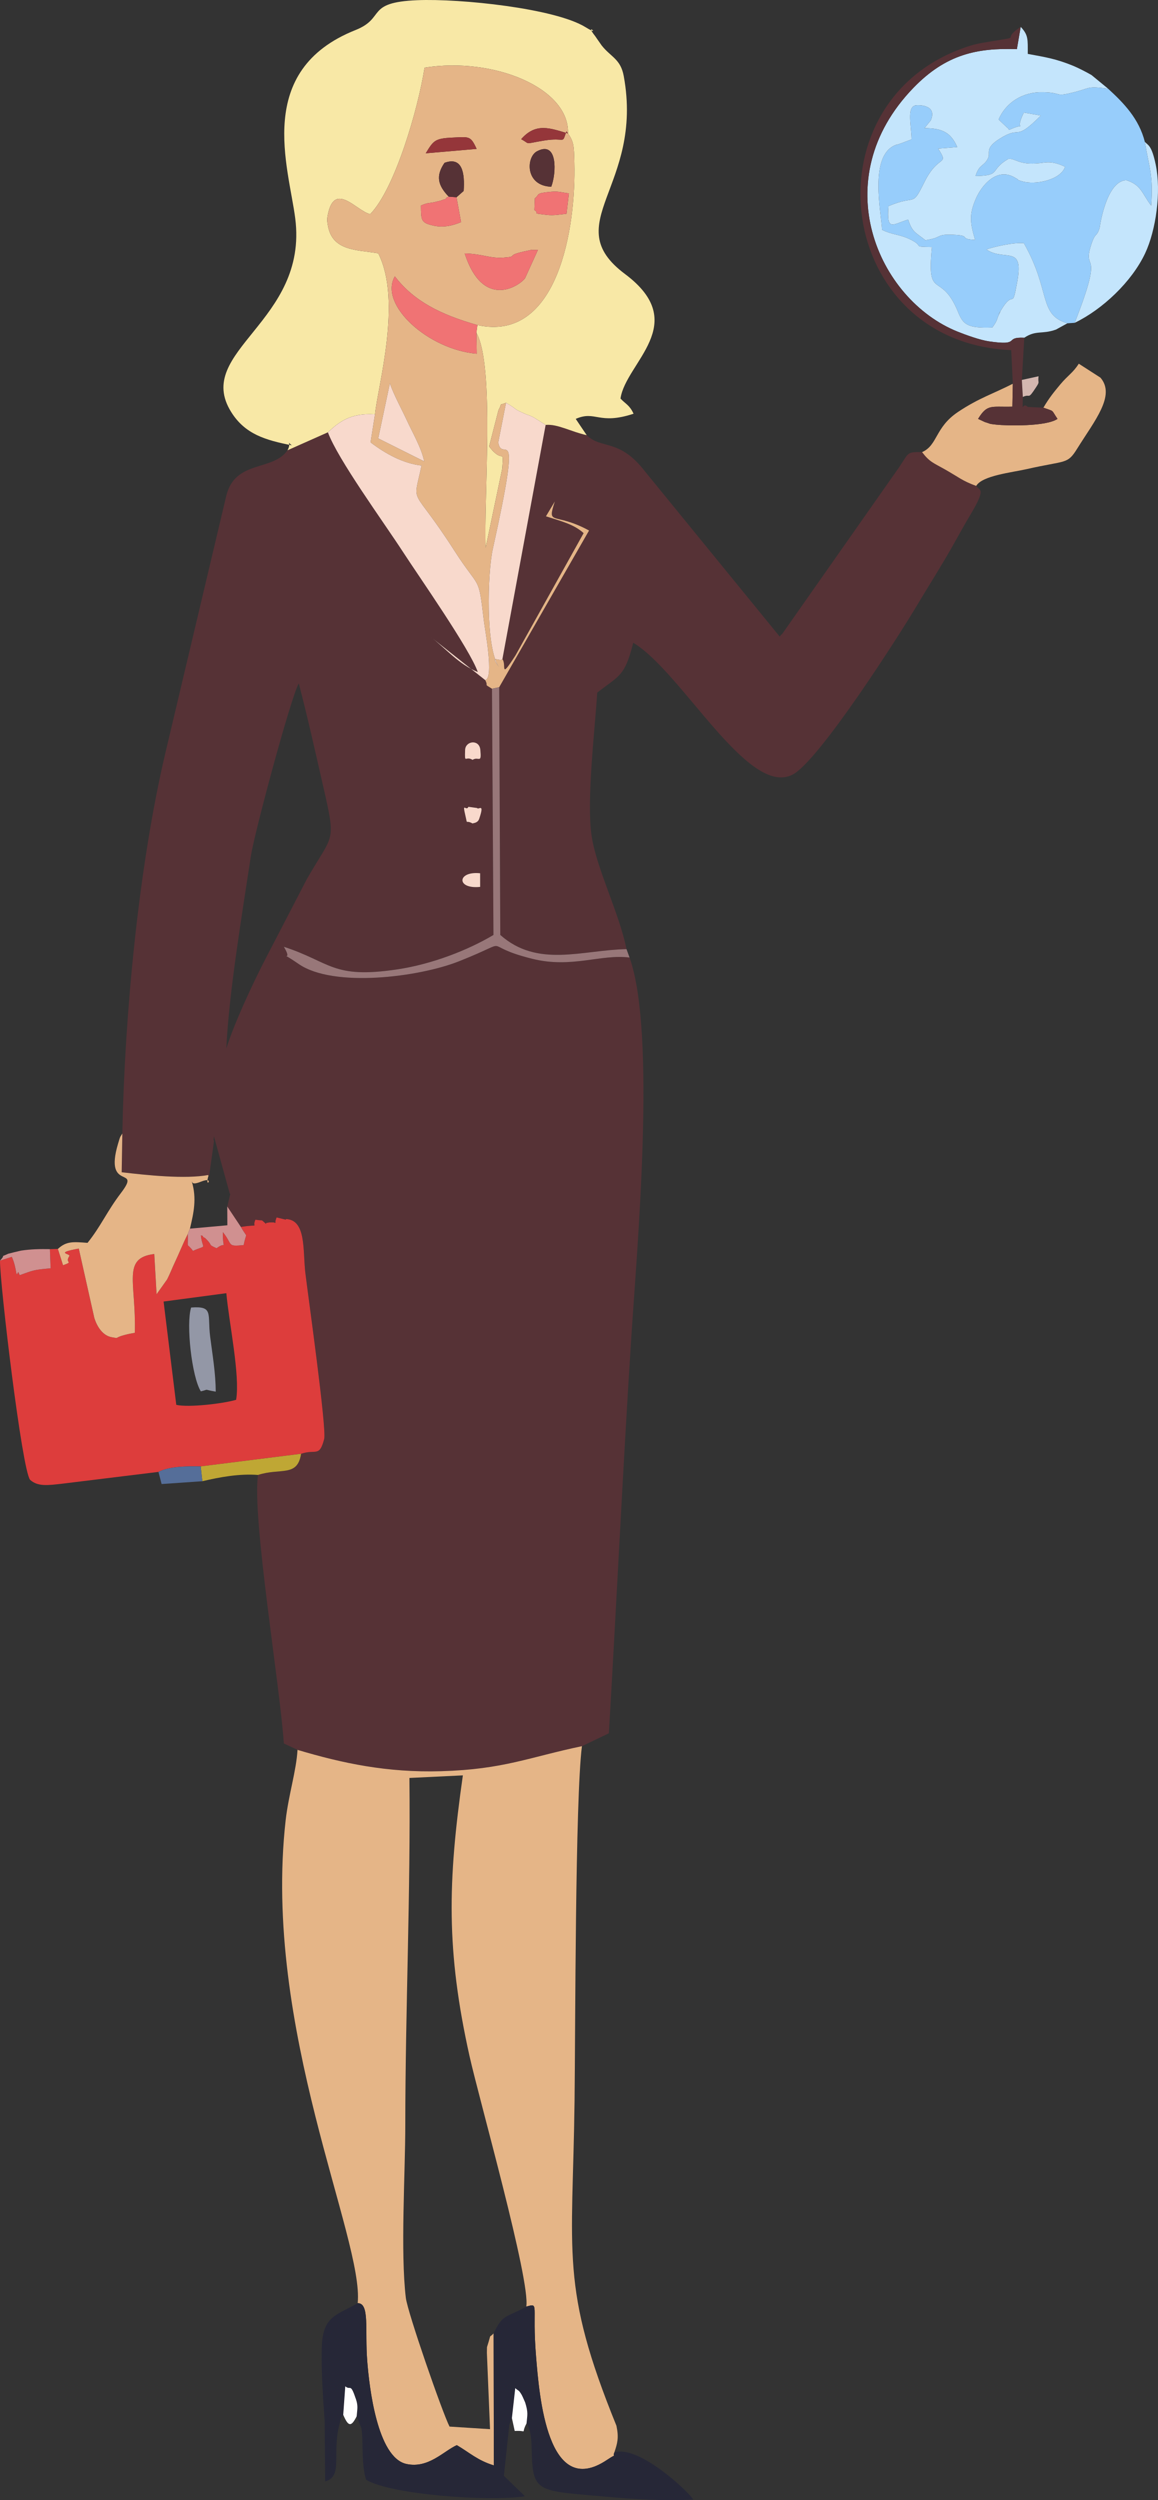 <?xml version="1.0" encoding="UTF-8"?>
<!DOCTYPE svg PUBLIC "-//W3C//DTD SVG 1.1//EN" "http://www.w3.org/Graphics/SVG/1.1/DTD/svg11.dtd">
<!-- Creator: CorelDRAW -->
<svg xmlns="http://www.w3.org/2000/svg" xml:space="preserve" width="100%" height="100%" version="1.1" style="shape-rendering:geometricPrecision; text-rendering:geometricPrecision; image-rendering:optimizeQuality; fill-rule:evenodd; clip-rule:evenodd"
viewBox="0 0 3070.5 6626.48"
 xmlns:xlink="http://www.w3.org/1999/xlink"
 xmlns:xodm="http://www.corel.com/coreldraw/odm/2003">
 <rect x="0" y="0" width="3070.5" height="6626.48" fill="#333333" stroke="none"/>
 <defs>
  <style type="text/css">
   <![CDATA[
    .str0 {stroke:#563236;stroke-width:3;stroke-miterlimit:2.613}
    .fil6 {fill:#262737}
    .fil13 {fill:#556E99}
    .fil0 {fill:#563236}
    .fil10 {fill:#9397A6}
    .fil14 {fill:#95363A}
    .fil4 {fill:#97CDFB}
    .fil8 {fill:#987779}
    .fil11 {fill:#BFA734}
    .fil5 {fill:#C4E5FC}
    .fil12 {fill:#D09090}
    .fil16 {fill:#D4B7B0}
    .fil3 {fill:#DD3D3C}
    .fil1 {fill:#E5B587}
    .fil9 {fill:#F07374}
    .fil7 {fill:#F8D9CC}
    .fil2 {fill:#F8E8A6}
    .fil15 {fill:white}
   ]]>
  </style>
 </defs>
 <g id="Layer_x0020_1">
  <g id="_105553508218720">
   <path class="fil0" d="M1351.16 3167.15c-11.05,48.8 -77.8,124.74 -129.47,114.32 -17.65,-46.89 9.71,-60.86 23.54,-96.37 -44.62,6.77 -74.21,33.11 -50.39,91.3 19.4,47.39 58.2,21.37 107.14,41.37 39.23,16.03 38.12,68.89 -27.02,74.53 -148.79,12.89 -204.98,-161.88 -118.12,-248.14 61.26,-60.84 160.2,-46.32 194.31,22.99zm-78 -816.46c-64.26,6.6 -61,-42.62 -0.04,-36.14l0.04 36.14zm-673.01 428.21c6.43,-146.03 42.78,-362.14 65.1,-510.2 9.02,-59.8 105.13,-418.11 126.96,-457.49 22.83,87.04 43.47,179.77 63.99,269.55 36.1,158.01 28,125.19 -43.02,250.13l-114.06 219.89c-30.51,59.72 -78.89,163.17 -98.96,228.12zm634.25 -615.43c-9.85,-41.29 1.6,-11.34 7.66,-25.05l23.04 3.17c3.46,6.39 20.73,-15.78 5.55,28.6 -3.92,11.44 -14.83,11.02 -17.63,12.41 -20.14,-11.07 -12.6,6.07 -18.61,-19.12zm39.26 -176.13c3.69,38.97 -4.47,16.29 -20.65,26.66 -19.54,-12.2 -20.91,13.58 -19.78,-26.09 0.71,-24.55 37.71,-29.18 40.42,-0.57zm-511.33 -793.84c-39.43,56.54 -138.5,24.52 -162.27,120.31l-162.02 683.83c-70.57,300.87 -107.63,691.22 -113.67,1006.72l-1.76 102.65c64.03,7.5 168.75,18.94 230.84,7.06 -32.47,-80.77 14.41,-16.9 -44.75,-69.18 -70.93,-62.67 -41.41,-178.79 39.07,-205.95 141.12,-47.61 221.44,99.89 141.41,206.3 -18.06,-28.38 23.15,-51.77 4.79,-111.97 -40.3,-132.1 -247.91,-49.86 -176.67,70.35 18.09,30.53 21.19,24.31 48.63,20.6l1.77 -16.62c-84.3,-43 -3.55,-155.95 72.39,-104.72 22.46,15.16 44.59,51.54 35.63,93.57 -7.23,33.93 -40.39,54.31 -70.06,76.73 4.26,31.89 12.47,57.79 5.13,90.55l-8.18 34 36.16 54.21c55.88,-8.66 26.68,5 39.15,-20.5 28.81,-45.93 29.04,-105.77 89.02,-121.99 48.33,-13.07 52.8,2.63 86.28,10.06 33.37,7.4 165.62,-53.98 193.03,74.97 8.7,40.95 10.22,151.75 -2.07,188.48 -54.77,25.25 -67.73,-1.3 -66.89,-58.29 1,-68.07 19.38,-116.35 -37.52,-143.96 -18.19,11.57 -29.58,-6.88 -29.22,90.42 0.1,26.31 4.69,85.28 -13.88,104.05 -57.14,41.72 -61.06,-32.81 -61.47,-82.41 -0.65,-77.26 17.54,-113.33 -65.15,-104.47l-13.37 42.67c55.91,0.52 46.06,83.2 52.88,141.78 6.35,54.44 57.21,414.05 49.97,441.54 -12.97,49.22 -21.74,25.61 -61.22,38.88 -9.45,62.64 -54.31,36.62 -114.22,56.13 -16.09,114.74 58.31,557.25 68.52,711.65l36.26 16.96c119.64,35.7 237.72,60.73 380.63,56.6 166.39,-4.8 233.24,-37.12 373.56,-66.36l71.36 -34.1c20.46,-346.56 36.7,-693.22 58.94,-1040.96 15.54,-242.92 67.48,-813.4 -4.06,-1015.19 -76.79,-9.59 -153.49,29.19 -257.38,3.48 -149.95,-37.11 -38.5,-55.46 -195.1,6.56 -105.65,41.84 -332.14,70.83 -424.71,7.18 -63.21,-43.48 -10.85,2.22 -39.41,-45.72 124.82,40.65 128.35,85.67 300.83,59.88 91.9,-13.74 187.13,-50.82 254.94,-91.26l-3.95 -652.53c-24.28,-15.15 -7.98,-4.07 -17.91,-22.87l-146.96 -116.45c43.74,33.63 76.87,75.02 127.25,94.98 -21.22,-60.86 -155.48,-252.22 -198.84,-318.99 -51.16,-78.79 -172.61,-245.18 -198.59,-316.34l-107.13 47.66z"/>
   <path class="fil1" d="M788.86 4637.91c-2.88,53.98 -23.98,120.81 -31.35,185.92 -62.64,552.81 208.35,1112.13 190.9,1280.6 32.5,-0.25 18.82,70.65 25.34,153.56 5.35,68.04 26.34,255.4 103.64,272.57 58.45,12.99 99.04,-34.3 133.86,-49.83 33.18,19.33 54.96,40.56 98.21,53.67l-0.62 -350c-12.29,13.76 -6.32,-1.19 -13.44,23.14 -5.94,20.32 -3.59,7.12 -4.39,28.57l8.33 202.31 -107.38 -6.85c-18.92,-37.01 -111.29,-302.65 -115.89,-341.38 -14.51,-122.13 -1.46,-327.98 -1.4,-458.92 0.14,-305.62 14.24,-614.37 10.94,-918.87l141.72 -6.85c-40.34,282.24 -44.4,465.05 17.64,743.96 25.56,114.9 162.12,596.11 150.49,664.04 35.84,-9.95 14.65,-5.26 26,132.85 8.56,104.07 30,379.31 187.82,273.6 32.36,-21.68 12.98,-2.15 19.67,-19.9 8.1,-24.11 12.43,-38.56 5.57,-70.8 -150.06,-369.14 -116.11,-452.17 -111.04,-860.66 2.33,-188.25 1.56,-798.23 19.57,-940.48 -140.32,29.24 -207.17,61.56 -373.56,66.36 -142.9,4.13 -260.98,-20.9 -380.63,-56.6z"/>
   <path class="fil0" d="M1332.13 1747.2c11.85,14.07 -8.84,57.63 34.85,-10.39l180.52 -323.78c-25.93,-23.77 -60.5,-31.81 -99.89,-44.6l23.59 -39.44c-21.58,67.09 -2.7,26.44 90.73,77.1l-238.28 415.3 2.92 656.65c99.27,87.94 216.98,39.93 334.65,37.61 -19.11,-95.52 -79.87,-214.01 -92.59,-300.65 -13.78,-93.9 8.74,-279.63 14.95,-379.29 59.58,-46.34 73.04,-42.85 95.45,-132.13 128.43,76.79 304.39,410.15 422.34,349.65 70.28,-36.05 284.3,-371.92 328.12,-445.41 32.11,-53.87 67.05,-108.51 97.91,-163.37 16.57,-29.46 29.86,-53.69 45.35,-79.65 43.7,-73.25 24.33,-63.22 15.74,-76.87 -36.86,-13.39 -46.81,-23.31 -81.37,-42.93 -32.18,-18.27 -41.87,-20 -62.19,-46.66 -41.66,-0.94 -34.8,1.87 -60.99,40.24l-310.88 443.01c-0.82,-1.74 -3.69,3.85 -5.61,5.7l-357.79 -438.45c-67.74,-87.81 -115.73,-57.26 -153.88,-95.43 -40.63,-8.66 -77.05,-30.26 -108.92,-27.15l-114.7 620.94z"/>
   <path class="fil2" d="M762.32 1193.49l107.13 -47.66c29.08,-26.9 59.2,-51.94 124.81,-47.68 7.53,-75.13 72.65,-300.69 8.65,-426.67 -55.69,-9.73 -121.42,-5.28 -133.38,-72.98 -2.43,-13.75 -2.9,-16.73 -0.15,-30.19 18.17,-88.86 76.41,-8.74 112.14,-0.71 65.66,-67.17 127.1,-278.79 144.2,-388.25 182.2,-29.13 384.4,53.31 380.46,174.4l-4.26 -5.67c20.26,26.48 19.89,36.82 21.13,83.48 4.5,169.75 -42.55,477.35 -257.12,430.06l-2.76 20.33c49.38,87.24 19.19,440.96 24.56,569.84l43.96 -209.82c4.03,-58.15 2.07,-9.41 -34.69,-58.65l24.75 -96.46c12.8,-22.49 -2.88,-10.1 20.01,-19.25 32,18.17 15.34,13.73 49.43,28.8 14.76,6.52 6.59,1.14 24.02,9.99 2.09,1.06 27.14,17.12 31.59,19.87 31.87,-3.11 68.29,18.48 108.92,27.15l-12.94 -19.08c-4.61,-6.83 -10.78,-15.98 -16.2,-24.09 53.01,-23.19 60.31,16.89 153.34,-13.66 -10.2,-22.78 -22.03,-26.49 -34.65,-40.25 13.72,-95.64 188.3,-198.18 11.91,-330.09 -179.61,-134.31 50.59,-230.77 -3.26,-524.54 -8.34,-45.48 -33.71,-49.98 -58.48,-81.08 -0.57,-0.72 -9.83,-14.26 -12.84,-18.33 -1.34,-1.81 -2.95,-4.58 -4.33,-6.33 -32.1,-40.83 20.72,4.58 -26.13,-24.17 -81,-49.69 -331.14,-75.98 -445.82,-71.26 -138.61,5.7 -82.68,46.87 -163.7,79.13 -268.96,107.1 -177.23,362.86 -159.8,499.05 35.13,274.59 -270.9,351.69 -169.8,513.33 37,59.15 91.02,74.43 160.71,88.33 -16.73,-13.04 0.59,-8.21 -11.43,13.11z"/>
   <path class="fil1" d="M1033.74 1016.22c11.82,33.38 31.46,68.23 45.55,98.98 13.57,29.62 38.83,73.29 45.51,107.72l-121.91 -61.01 30.85 -145.69zm198.43 -344.46c47.2,1.05 67.15,13.87 103.14,11.08 44.55,-3.44 -2.92,-4.81 64.7,-18.54 24.65,-5.01 -9.71,-0.82 26.4,-2.09l-34.21 75.28c-16.2,21.44 -111.74,83.67 -160.04,-65.73zm186.01 -146.22c13.84,-10.4 -0.51,-13.34 42.88,-17.26 19.88,-1.8 25.75,1.54 47.47,4.24l-6.37 54.06c-16.94,1.82 -33.72,5.09 -51.01,3.12 -48.24,-5.5 -17.25,-3.08 -34.19,-12.83l1.22 -31.33zm-207.71 -2.7l12.05 65.89c-17.58,7.28 -43.41,15.84 -72.33,9.45 -34.66,-7.66 -33.52,-14.08 -34.12,-53.41 22.76,-9.57 19.2,-4.4 42.81,-10.66 2.93,-0.78 6.28,-1.32 8.86,-2.08 2.43,-0.72 6.11,-2.3 8.03,-2.94 1.82,-0.6 5.92,-0.57 7.2,-3.76 1.24,-3.11 4.67,-2.53 6.78,-4.14 -28.63,-29.72 -35.05,-54.71 -11.11,-89.61 47.55,-17.48 54.11,27.55 50.81,74.6l-18.96 16.67zm251.19 -27.87c-69.96,-2.49 -66.64,-78.43 -38.12,-93.8 56.23,-30.3 51.8,58.76 38.12,93.8zm-261.06 -130.34c43.34,-1.99 47.14,-5.26 63.21,30.04l-134.99 11.69c20.72,-33.98 24.19,-39.54 71.78,-41.73zm-206.33 733.53l-11.76 74.35c40.32,30.66 86.35,55.81 135.19,61.48 -23.72,111.67 -27.89,46.04 87.05,225.46 68.1,106.3 63.49,61.49 77.92,183.69 3.22,27.26 27.83,154.28 3.94,159.5 9.93,18.8 -6.37,7.72 17.91,22.87l19.13 -4.11 238.28 -415.3c-93.43,-50.66 -112.31,-10 -90.73,-77.1l-23.59 39.44c39.39,12.79 73.97,20.83 99.89,44.6l-180.52 323.78c-43.69,68.02 -23,24.46 -34.85,10.39 -7.43,7.88 -34.97,-14.85 -9.02,20.89 -36,-50.35 -30.56,-248.95 -16.41,-312.84 80.48,-363.63 25.11,-222.49 14.44,-282.37l20.65 -105.27c-22.89,9.15 -7.22,-3.24 -20.01,19.25l-24.75 96.46c36.76,49.24 38.72,0.5 34.69,58.65l-43.96 209.82c-5.37,-128.87 24.82,-482.6 -24.56,-569.84l0.89 55.58c-127.43,-10.6 -260.44,-129.28 -217.2,-205.1 50.75,65.94 120.57,101.07 219.06,129.19 214.57,47.29 261.63,-260.31 257.12,-430.06 -1.24,-46.66 -0.87,-57 -21.13,-83.48 -12.76,36.5 -0.5,14.8 -59.44,24.48 -55.77,9.17 -34.32,10.43 -60.66,-3.65 39.07,-44.65 76.43,-29.24 124.35,-15.16 3.93,-121.09 -198.26,-203.53 -380.46,-174.4 -17.1,109.46 -78.54,321.08 -144.2,388.25 -35.73,-8.04 -93.97,-88.15 -112.14,0.71 -2.75,13.46 -2.28,16.44 0.15,30.19 11.96,67.7 77.69,63.25 133.38,72.98 64,125.98 -1.12,351.54 -8.65,426.67z"/>
   <path class="fil3" d="M433.76 3449.67l166.39 -22.11c7.34,80.5 36.71,217.26 25.96,282.54 -33.05,9.93 -125.08,21.02 -158.7,13.43l-33.66 -273.85zm270.71 -208.47c-14.07,-12.04 -2.78,-6.02 -26.55,-9.76 -12.48,25.51 16.72,11.85 -39.15,20.5 18.92,33.86 14.85,9.36 7.36,48 -45.59,4.68 -27.67,-0.63 -55.25,-34.37 -0.39,55.02 11.66,21.33 -16.54,42.83 -26.13,-11.95 -6.35,-4.36 -30.94,-27.42 -0.94,-0.88 -4.54,-1.02 -5.2,-3.75 -0.65,-2.7 -3.62,-2.24 -5.63,-2.86 4.75,40.54 18.55,23.37 -20.88,40.96 -18.73,-25.62 -12.63,0.24 -13.69,-44.8 -14.25,28.1 -21.76,48.67 -35.69,78.04 -5.78,12.19 -11.16,26.63 -19.27,42.54l-27.86 39.19 -6.13 -106.63c-86.74,10.47 -47.61,75.61 -51.64,208.92l-12.34 2.16c-50.52,10.94 -23.27,13.84 -48.72,9.5 -23.84,-4.07 -39.1,-27.83 -46.32,-51.39l-41.14 -183.64c-66.89,12.2 -20.84,13.44 -25.09,19.89 -13.31,20.19 13.64,13.47 -16.68,24.3l-13.63 -43.18 -21.23 0.58 1.98 50.71c-47.62,4.19 -46.28,5.63 -81.98,18.26 -1.58,-2.61 -3.64,-9.67 -4.29,-8.09 -6.98,17.07 -2.24,-8.39 -16.59,-40.42l-31.39 9.93c-0.21,63.29 58.37,554.95 79.79,580.98 20.54,18.44 46.81,14.68 87.36,10.02l252.98 -31.04c29.06,-14.86 75.33,-15.31 112.02,-14.55l266.16 -33.44c39.48,-13.27 48.25,10.34 61.22,-38.88 7.24,-27.48 -43.62,-387.1 -49.97,-441.54 -6.83,-58.58 3.03,-141.26 -52.88,-141.78l-22.74 -5.6c-12.28,27.45 12.08,9.42 -29.47,15.83z"/>
   <path class="fil4" d="M2830.17 856.97l19.49 -1.37c82.77,-210.62 16.47,-126.82 45.11,-211 10.13,-29.78 13.97,-16.11 21.12,-41.36 0.04,-0.16 16.46,-123.05 70.36,-125.71 40.17,12.44 42.42,36.65 66.16,67.44 5.99,-78.69 -4.76,-99.15 -16.83,-168.96 -15.35,-61.14 -55.37,-102.44 -97.43,-140.96 -57.85,-7.52 -43.28,-2.08 -94.63,10.46 -48.33,11.81 -24.85,0.21 -76.92,-1.21 -55.83,-1.52 -99.81,28.17 -118.87,72.4l23.81 22.62c0.67,-1.44 2.59,3.33 3.92,4.98 57.62,-25.31 9.91,13.43 39.35,-45.93l44.93 7.89c-72.53,72.45 -49.36,23.91 -108.8,61.21 -41.17,25.83 -24.3,37.18 -30.87,51.22 -10.8,23.06 -23.54,15.21 -33.5,47.96 70.07,-1.53 35.5,-14.88 86.44,-45.14 18.33,-3.74 27.14,17.28 83.99,10.93 16.06,-1.8 31.96,-7.06 67.01,9.57 -10.96,34.63 -78.87,49.39 -114.02,38.43 -25.78,-8.04 4.94,3.11 -22.1,-11.39 -45.7,-24.5 -84.4,21.79 -99.64,55.85 -19.87,44.41 -15.49,67.3 -2.72,110.99 -47.13,-2.71 -6.39,-11.68 -58.71,-13.73 -46.69,-1.82 -25.27,7.12 -73.07,14.57 -25.04,-20.26 -35.1,-20.62 -45.63,-54.84 -41.39,12.61 -57.79,33.28 -52.3,-35.47 75.65,-32.46 60.71,5.89 95.44,-64.01 37.6,-75.66 66.42,-41.09 36.38,-88.47l50.56 -4.14c-17.07,-38.93 -39.92,-49.95 -86.88,-50.22l16.7 -20.55c18.52,-42.96 -35.54,-41.07 -41.31,-39.57 -22.76,5.93 -10.38,52.97 -9.62,89.46 -2.71,1.94 -6.75,2.96 -9.19,3.89l-18.05 6.81c-40.83,14.94 19.43,-10.08 -16.71,5.27 -69.18,29.39 -36.7,178.43 -34.3,224.24 23.88,12.31 45.59,12.24 69.98,23.26 47.31,21.38 4.04,21.31 62.27,22.45 -14.47,145.85 23.45,60.4 69.17,171.94 13.1,31.95 22.73,43.84 90.98,41.26 14.95,-20.42 11.14,-21.18 16.78,-32.53 16.18,-32.57 -14.25,20.62 6.82,-14.28 35.07,-58.09 27.78,6.38 42.54,-75.19 17.87,-98.81 -33.05,-52.19 -82,-84.76 17.51,-6.55 71.92,-19.38 99.39,-16.74 72.24,126.88 37.81,189.5 115.4,212.44z"/>
   <path class="fil5" d="M2715.98 895.15c31.55,-21.06 46.43,-8.17 84.01,-21.63l30.19 -16.55c-77.59,-22.95 -43.16,-85.57 -115.4,-212.44 -27.46,-2.64 -81.88,10.19 -99.39,16.74 48.94,32.57 99.87,-14.05 82,84.76 -14.75,81.57 -7.46,17.1 -42.54,75.19 -21.07,34.91 9.35,-18.28 -6.82,14.28 -5.64,11.35 -1.83,12.11 -16.78,32.53 -68.25,2.58 -77.88,-9.31 -90.98,-41.26 -45.72,-111.54 -83.65,-26.09 -69.17,-171.94 -58.23,-1.15 -14.96,-1.07 -62.27,-22.45 -24.39,-11.02 -46.11,-10.95 -69.98,-23.26 -2.4,-45.81 -34.88,-194.85 34.3,-224.24 36.13,-15.35 -24.12,9.67 16.71,-5.27l18.05 -6.81c2.44,-0.93 6.48,-1.95 9.19,-3.89 -0.76,-36.5 -13.14,-83.54 9.62,-89.46 5.77,-1.5 59.83,-3.38 41.31,39.57l-16.7 20.55c46.96,0.27 69.81,11.3 86.88,50.22l-50.56 4.14c30.04,47.38 1.22,12.81 -36.38,88.47 -34.74,69.9 -19.79,31.54 -95.44,64.01 -5.49,68.75 10.91,48.08 52.3,35.47 10.54,34.22 20.6,34.57 45.63,54.84 47.8,-7.45 26.39,-16.39 73.07,-14.57 52.33,2.05 11.59,11.02 58.71,13.73 -12.77,-43.69 -17.15,-66.58 2.72,-110.99 15.24,-34.06 53.94,-80.35 99.64,-55.85 27.04,14.5 -3.68,3.34 22.1,11.39 35.14,10.96 103.06,-3.79 114.02,-38.43 -35.04,-16.63 -50.95,-11.37 -67.01,-9.57 -56.85,6.35 -65.66,-14.66 -83.99,-10.93 -50.94,30.26 -16.36,43.61 -86.44,45.14 9.96,-32.74 22.7,-24.89 33.5,-47.96 6.57,-14.04 -10.3,-25.38 30.87,-51.22 59.43,-37.3 36.27,11.24 108.8,-61.21l-44.93 -7.89c-29.45,59.35 18.26,20.62 -39.35,45.93 -1.32,-1.65 -3.25,-6.42 -3.92,-4.98l-23.81 -22.62c19.06,-44.23 63.04,-73.93 118.87,-72.4 52.07,1.43 28.59,13.02 76.92,1.21 51.35,-12.54 36.78,-17.98 94.63,-10.46l-44.06 -36.2c-13.51,-7.82 -36.39,-19.47 -48.38,-24.36 -45.22,-18.46 -71.63,-22.61 -120.55,-31.65 0,-39.46 1.71,-49.55 -18.71,-71.73l-10.14 59.15c-105.85,-3.67 -188.31,13.73 -274.24,102.46 -235.19,242.83 -94.71,561.52 117.18,646.33 21.39,8.56 58.76,22.07 82.14,25.56 88.3,13.19 38.37,-12.11 94.59,-9.47z"/>
   <path class="fil6" d="M860.79 6415.28l1.46 161.58c48.61,-13.78 17.16,-72.72 37.78,-150.63 7.24,-27.37 1.93,-12.5 10.06,-25.85l5.46 -75.5c14.76,12.22 13.02,-11.26 28.41,34.65 6.04,18.04 3.1,26.86 1.74,44.78l12.46 31.5c2.76,14.01 2.76,36.9 3.04,51.63 0.62,32.33 2.18,61.63 9.55,85.11 63.93,38.8 322.67,58.66 421.27,43.74l-55.91 -54.17 14.37 -135.24c0.89,-2.91 2.53,-6.6 3.31,-8.96 0.79,-2.37 2.02,-6.12 3.57,-8.93l8.87 -79.28c9.65,8.62 8.44,3.52 16.94,17.61 2.07,3.44 9.34,20.42 9.41,20.64 8.37,27.07 5.59,32.5 3.51,55.27 13.76,21.13 13.18,52.01 13.74,74.83 2.74,110.41 17.22,103.04 195,119.2 72.22,6.56 156.17,11.98 233.26,7.7 -11.38,-20.06 -144.6,-145.94 -209.15,-124.86 -6.69,17.76 12.69,-1.78 -19.67,19.9 -157.82,105.71 -179.26,-169.53 -187.82,-273.6 -11.36,-138.12 9.83,-142.81 -26,-132.85 -53.7,30.52 -61.48,17.96 -86.61,70.86l0.62 350c-43.25,-13.1 -65.03,-34.33 -98.21,-53.67 -34.81,15.54 -75.41,62.82 -133.86,49.83 -77.3,-17.18 -98.29,-204.54 -103.64,-272.57 -6.52,-82.91 7.16,-153.81 -25.34,-153.56 -52.58,31.08 -90.99,32.12 -94.94,110.83 -2.67,52.99 3.14,145.54 7.32,200.02z"/>
   <path class="fil7" d="M869.46 1145.83c25.98,71.16 147.44,237.55 198.59,316.34 43.35,66.77 177.62,258.13 198.84,318.99 -50.38,-19.96 -83.51,-61.35 -127.25,-94.98l146.96 116.45c23.89,-5.22 -0.73,-132.24 -3.94,-159.5 -14.43,-122.2 -9.82,-77.39 -77.92,-183.69 -114.94,-179.42 -110.77,-113.8 -87.05,-225.46 -48.84,-5.67 -94.87,-30.83 -135.19,-61.48l11.76 -74.35c-65.61,-4.26 -95.73,20.78 -124.81,47.68z"/>
   <path class="fil1" d="M153.5 3310.23l13.63 43.18c30.32,-10.82 3.36,-4.1 16.68,-24.3 4.25,-6.45 -41.8,-7.69 25.09,-19.89l41.14 183.64c7.22,23.55 22.48,47.31 46.32,51.39 25.44,4.35 -1.8,1.44 48.72,-9.5l12.34 -2.16c4.03,-133.31 -35.1,-198.45 51.64,-208.92l6.13 106.63 27.86 -39.19c8.11,-15.91 13.49,-30.35 19.27,-42.54 13.92,-29.37 21.43,-49.94 35.69,-78.04l5.65 -14.08c9.9,-41.9 18.45,-79.58 4.91,-124.9 1.96,0.78 -0.83,10.55 24.25,0.44 40.7,-16.42 6.6,25.57 20.65,-17.92 -62.09,11.87 -166.81,0.43 -230.84,-7.06l1.76 -102.65c-6.44,11.09 -4.47,3.5 -11.58,27.65 -38,129.04 64.5,55.59 7.72,130.24 -37.41,49.18 -52.93,87.77 -88.45,131.9 -38.24,-2.91 -56.24,-4.71 -78.57,16.08z"/>
   <path class="fil1" d="M2766.67 1080.52c30.7,11.09 19.54,3.54 37.35,29.72 -30.03,20.7 -135.4,18.31 -162.83,15.21 -22.39,-2.53 -12.92,-1.97 -29.57,-6.72l-18.22 -8.49c24.83,-40.46 35.01,-30.76 90.96,-32.4l1.19 -60.78c-50,25.79 -89.91,37.72 -145.32,74.81 -61.53,41.19 -53.44,88.02 -95.32,106.47 20.31,26.66 30,28.39 62.19,46.66 34.57,19.62 44.52,29.54 81.37,42.93 15.72,-27.46 94.87,-35.65 133.48,-44.46 105.93,-24.17 107.75,-11.77 134.32,-54.46 46.04,-73.98 102.52,-140.76 61.63,-188.05l-57.44 -36.97c-15.81,24.77 -28.37,30.17 -49.05,54.93 -16.35,19.59 -29.94,36.21 -44.73,61.6z"/>
   <path class="fil7" d="M1332.13 1747.2l114.7 -620.94c-4.46,-2.75 -29.5,-18.8 -31.59,-19.87 -17.43,-8.85 -9.27,-3.47 -24.02,-9.99 -34.08,-15.06 -17.42,-10.63 -49.43,-28.8l-20.65 105.27c10.66,59.87 66.04,-81.27 -14.44,282.37 -14.15,63.89 -19.58,262.49 16.41,312.84 -25.95,-35.73 1.59,-13 9.02,-20.89z"/>
   <path class="fil5" d="M2849.66 855.61c73.48,-35.43 151.26,-108.74 186.78,-184.33 28.54,-60.74 43.1,-162.59 28.02,-234.87 -10.79,-51.71 -20.13,-51.06 -28.89,-60.39 12.07,69.81 22.83,90.27 16.83,168.96 -23.74,-30.79 -25.99,-55.01 -66.16,-67.44 -53.9,2.67 -70.31,125.55 -70.36,125.71 -7.15,25.25 -10.99,11.58 -21.12,41.36 -28.64,84.19 37.67,0.39 -45.11,211z"/>
   <path class="fil0" d="M2685.54 1017.06l-1.19 60.78c-55.95,1.63 -66.13,-8.07 -90.96,32.4l18.22 8.49c16.65,4.75 7.18,4.19 29.57,6.72 27.43,3.1 132.8,5.49 162.83,-15.21 -17.8,-26.18 -6.65,-18.63 -37.35,-29.72l-41.46 -1.92c-15.83,-15.85 -14.04,24.77 -13.09,-26.47l-2.63 -45.11 6.49 -111.86c-56.22,-2.64 -6.29,22.65 -94.59,9.47 -23.38,-3.49 -60.75,-17 -82.14,-25.56 -211.89,-84.81 -352.37,-403.5 -117.18,-646.33 85.93,-88.73 168.39,-106.13 274.24,-102.46l10.14 -59.15c-56.23,37.14 10.17,23.92 -74.44,37.89 -38.29,6.32 -48.43,7.43 -83.21,20.35 -411.8,153 -332.51,778.91 132.52,798.68l4.22 89.02z"/>
   <path class="fil8" d="M1669.29 2537.91l-8.09 -22.26c-117.67,2.31 -235.38,50.33 -334.65,-37.61l-2.92 -656.65 -19.13 4.11 3.95 652.53c-67.81,40.43 -163.05,77.52 -254.94,91.26 -172.48,25.79 -176.01,-19.22 -300.83,-59.88 28.56,47.94 -23.81,2.24 39.41,45.72 92.57,63.66 319.06,34.67 424.71,-7.18 156.6,-62.02 45.15,-43.67 195.1,-6.56 103.89,25.71 180.59,-13.07 257.38,-3.48z"/>
   <path class="fil0" d="M704.47 3241.2c41.55,-6.41 17.2,11.62 29.47,-15.83 35.75,-76.74 115.21,-93.03 121.66,24.48 5.54,100.88 -15.94,95.22 21.52,116.61 50.52,-65.83 -41.19,-219.07 71.07,-199.26 65.19,11.5 46.89,91.32 48.3,146.62 0.2,7.9 0.68,22.91 2.23,30.3 7.57,35.91 -4.85,8.98 14.13,32.65 17.77,-12.61 20.2,-11.19 20.31,-73.15 0.14,-77.62 10.01,-191.94 -102.92,-178.76 -51.87,6.06 -24.53,23.29 -70.17,16.31 -16.25,-2.49 -128.64,-78.03 -155.61,100.04z"/>
   <path class="fil0 str0" d="M677.92 3231.44c23.77,3.74 12.48,-2.27 26.55,9.76 26.97,-178.07 139.36,-102.52 155.61,-100.04 45.64,6.98 18.3,-10.25 70.17,-16.31 112.93,-13.18 103.06,101.15 102.92,178.76 -0.11,61.97 -2.54,60.54 -20.31,73.15 -18.99,-23.67 -6.57,3.26 -14.13,-32.65 -1.56,-7.39 -2.03,-22.39 -2.23,-30.3 -1.41,-55.3 16.89,-135.11 -48.3,-146.62 -112.26,-19.81 -20.55,133.43 -71.07,199.26 -37.46,-21.4 -15.98,-15.74 -21.52,-116.61 -6.45,-117.51 -85.91,-101.22 -121.66,-24.48l22.74 5.6 13.37 -42.67c82.69,-8.86 64.5,27.21 65.15,104.47 0.42,49.6 4.33,124.13 61.47,82.41 18.57,-18.76 13.98,-77.74 13.88,-104.05 -0.37,-97.3 11.03,-78.85 29.22,-90.42 56.9,27.61 38.53,75.88 37.52,143.96 -0.84,56.98 12.12,83.54 66.89,58.29 12.28,-36.73 10.77,-147.54 2.07,-188.48 -27.41,-128.95 -159.66,-67.57 -193.03,-74.97 -33.48,-7.42 -37.95,-23.13 -86.28,-10.06 -59.99,16.22 -60.22,76.06 -89.02,121.99z"/>
   <path class="fil0 str0" d="M1308.28 3355.09c-48.8,56.08 -190.6,-1.87 -171.56,-135.61 13.77,-96.7 152.93,-143.48 197.94,-40.55 -22.76,29.58 -68.37,89.3 -92.1,83.53 -18.83,-35.76 17.35,-39.34 39.9,-93.17 -68.77,-11.6 -127.04,19.85 -109.87,98.61 13.89,63.7 75.06,59.46 91.59,62.94 55.67,11.71 25.4,-9.81 44.09,24.26zm42.88 -187.94c-34.1,-69.31 -133.04,-83.83 -194.31,-22.99 -86.86,86.26 -30.67,261.04 118.12,248.14 65.13,-5.64 66.25,-58.5 27.02,-74.53 -48.94,-20 -87.74,6.02 -107.14,-41.37 -23.83,-58.19 5.77,-84.53 50.39,-91.3 -13.83,35.51 -41.2,49.48 -23.54,96.37 51.67,10.42 118.42,-65.53 129.47,-114.32z"/>
   <path class="fil0 str0" d="M1308.28 3355.09c-18.69,-34.07 11.58,-12.56 -44.09,-24.26 -16.53,-3.48 -77.7,0.77 -91.59,-62.94 -17.17,-78.75 41.1,-110.2 109.87,-98.61 -22.54,53.83 -58.73,57.42 -39.9,93.17 23.73,5.77 69.34,-53.95 92.1,-83.53 -45.02,-102.93 -184.18,-56.15 -197.94,40.55 -19.04,133.74 122.76,191.7 171.56,135.61z"/>
   <path class="fil0 str0" d="M567.7 3007.61l43.08 156.13c7.34,-32.76 -0.87,-58.67 -5.13,-90.55 29.67,-22.42 62.83,-42.81 70.06,-76.73 8.96,-42.04 -13.16,-78.41 -35.63,-93.57 -75.93,-51.23 -156.68,61.72 -72.39,104.72z"/>
   <path class="fil0 str0" d="M553.45 3114.07l12.49 -89.85c-27.44,3.71 -30.54,9.93 -48.63,-20.6 -71.24,-120.21 136.37,-202.45 176.67,-70.35 18.36,60.2 -22.85,83.59 -4.79,111.97 80.03,-106.4 -0.29,-253.91 -141.41,-206.3 -80.48,27.16 -110,143.28 -39.07,205.95 59.15,52.28 12.28,-11.59 44.75,69.18z"/>
   <path class="fil9" d="M1263.2 881.96l2.76 -20.33c-98.49,-28.12 -168.31,-63.24 -219.06,-129.19 -43.25,75.82 89.77,194.5 217.2,205.1l-0.89 -55.58z"/>
   <path class="fil9" d="M1232.18 671.76c48.3,149.4 143.83,87.18 160.04,65.73l34.21 -75.28c-36.11,1.26 -1.75,-2.92 -26.4,2.09 -67.62,13.74 -20.15,15.1 -64.7,18.54 -36,2.78 -55.94,-10.03 -103.14,-11.08z"/>
   <path class="fil10" d="M572.06 3688.46c-0.3,-49.4 -8.58,-96.57 -14.79,-145.48 -7.65,-60.21 9.87,-81.99 -50.48,-77.44 -13.86,43.71 1.78,184.02 25.77,222.22 25.26,-6.07 2.76,-5.47 39.5,0.7z"/>
   <path class="fil7" d="M1002.89 1161.91l121.91 61.01c-6.67,-34.43 -31.93,-78.11 -45.51,-107.72 -14.09,-30.74 -33.73,-65.6 -45.55,-98.98l-30.85 145.69z"/>
   <path class="fil11" d="M532.15 3886.61l4.41 39.3c47.7,-11.31 99.44,-20.41 147.53,-16.61 59.91,-19.51 104.78,6.51 114.22,-56.13l-266.16 33.44z"/>
   <path class="fil12" d="M503.63 3256.46l-5.65 14.08c1.06,45.04 -5.04,19.19 13.69,44.8 39.43,-17.59 25.63,-0.41 20.88,-40.96 2.02,0.62 4.99,0.16 5.63,2.86 0.65,2.74 4.26,2.87 5.2,3.75 24.59,23.06 4.81,15.47 30.94,27.42 28.2,-21.5 16.16,12.18 16.54,-42.83 27.58,33.74 9.65,39.05 55.25,34.37 7.49,-38.65 11.56,-14.14 -7.36,-48l-36.16 -54.21 0.28 49.81 -99.25 8.92z"/>
   <path class="fil9" d="M1210.48 522.83l-20.73 -1.65c-2.1,1.61 -5.53,1.03 -6.78,4.14 -1.28,3.19 -5.38,3.16 -7.2,3.76 -1.92,0.63 -5.6,2.22 -8.03,2.94 -2.59,0.76 -5.93,1.31 -8.86,2.08 -23.61,6.26 -20.06,1.09 -42.81,10.66 0.6,39.33 -0.54,45.75 34.12,53.41 28.93,6.39 54.76,-2.17 72.33,-9.45l-12.05 -65.89z"/>
   <path class="fil12" d="M0 3341.2l31.39 -9.93c14.35,32.03 9.61,57.49 16.59,40.42 0.65,-1.58 2.71,5.48 4.29,8.09 35.7,-12.63 34.36,-14.06 81.98,-18.26l-1.98 -50.71c-26.96,-0.45 -49.85,-0.09 -76.83,3.95 -2.36,0.35 -33.19,8.02 -33.71,8.26 -26.41,12.27 -2.88,-2.12 -21.72,18.18z"/>
   <path class="fil0" d="M1461.66 494.96c13.68,-35.04 18.11,-124.1 -38.12,-93.8 -28.52,15.37 -31.83,91.31 38.12,93.8z"/>
   <path class="fil0" d="M1189.75 521.18l20.73 1.65 18.96 -16.67c3.3,-47.05 -3.26,-92.07 -50.81,-74.6 -23.94,34.9 -17.52,59.9 11.11,89.61z"/>
   <path class="fil9" d="M1418.19 525.54l-1.22 31.33c16.94,9.75 -14.06,7.33 34.19,12.83 17.29,1.97 34.07,-1.3 51.01,-3.12l6.37 -54.06c-21.72,-2.7 -27.59,-6.04 -47.47,-4.24 -43.39,3.92 -29.04,6.86 -42.88,17.26z"/>
   <path class="fil13" d="M536.56 3925.91l-4.41 -39.3c-36.69,-0.76 -82.96,-0.31 -112.02,14.55l8.39 32.22 108.04 -7.47z"/>
   <path class="fil14" d="M1128.82 406.35l134.99 -11.69c-16.07,-35.29 -19.87,-32.03 -63.21,-30.04 -47.59,2.19 -51.06,7.74 -71.78,41.73z"/>
   <path class="fil15" d="M1357.36 6408.98l7.46 34.22c36.92,-2.27 14.82,11.07 31.27,-19.99 2.08,-22.77 4.85,-28.2 -3.51,-55.27 -0.07,-0.22 -7.34,-17.2 -9.41,-20.64 -8.5,-14.09 -7.3,-8.98 -16.94,-17.61l-8.87 79.28z"/>
   <path class="fil14" d="M1501.95 348.09l4.26 5.67c-47.92,-14.09 -85.29,-29.49 -124.35,15.16 26.34,14.07 4.89,12.81 60.66,3.65 58.94,-9.68 46.68,12.02 59.44,-24.48z"/>
   <path class="fil15" d="M910.09 6400.38c13.36,31.1 20.85,33.29 35.61,3.93 1.36,-17.92 4.3,-26.74 -1.74,-44.78 -15.39,-45.91 -13.65,-22.43 -28.41,-34.65l-5.46 75.5z"/>
   <path class="fil16" d="M2709.49 1007.01l2.63 45.11c20.93,-10.06 11.91,9.72 34.67,-25.07 11.74,-17.94 4.44,-9.31 7.02,-29.8l-44.32 9.75z"/>
   <path class="fil7" d="M1253.01 2013.99c16.18,-10.37 24.34,12.31 20.65,-26.66 -2.71,-28.61 -39.71,-23.98 -40.42,0.57 -1.14,39.68 0.23,13.89 19.78,26.09z"/>
   <path class="fil7" d="M1242.06 2138.42c-6.06,13.71 -17.51,-16.24 -7.66,25.05 6.01,25.19 -1.53,8.06 18.61,19.12 2.8,-1.39 13.71,-0.96 17.63,-12.41 15.19,-44.38 -2.09,-22.21 -5.55,-28.6l-23.04 -3.17z"/>
   <path class="fil7" d="M1273.16 2350.69l-0.04 -36.14c-60.96,-6.48 -64.22,42.74 0.04,36.14z"/>
  </g>
 </g>
</svg>
